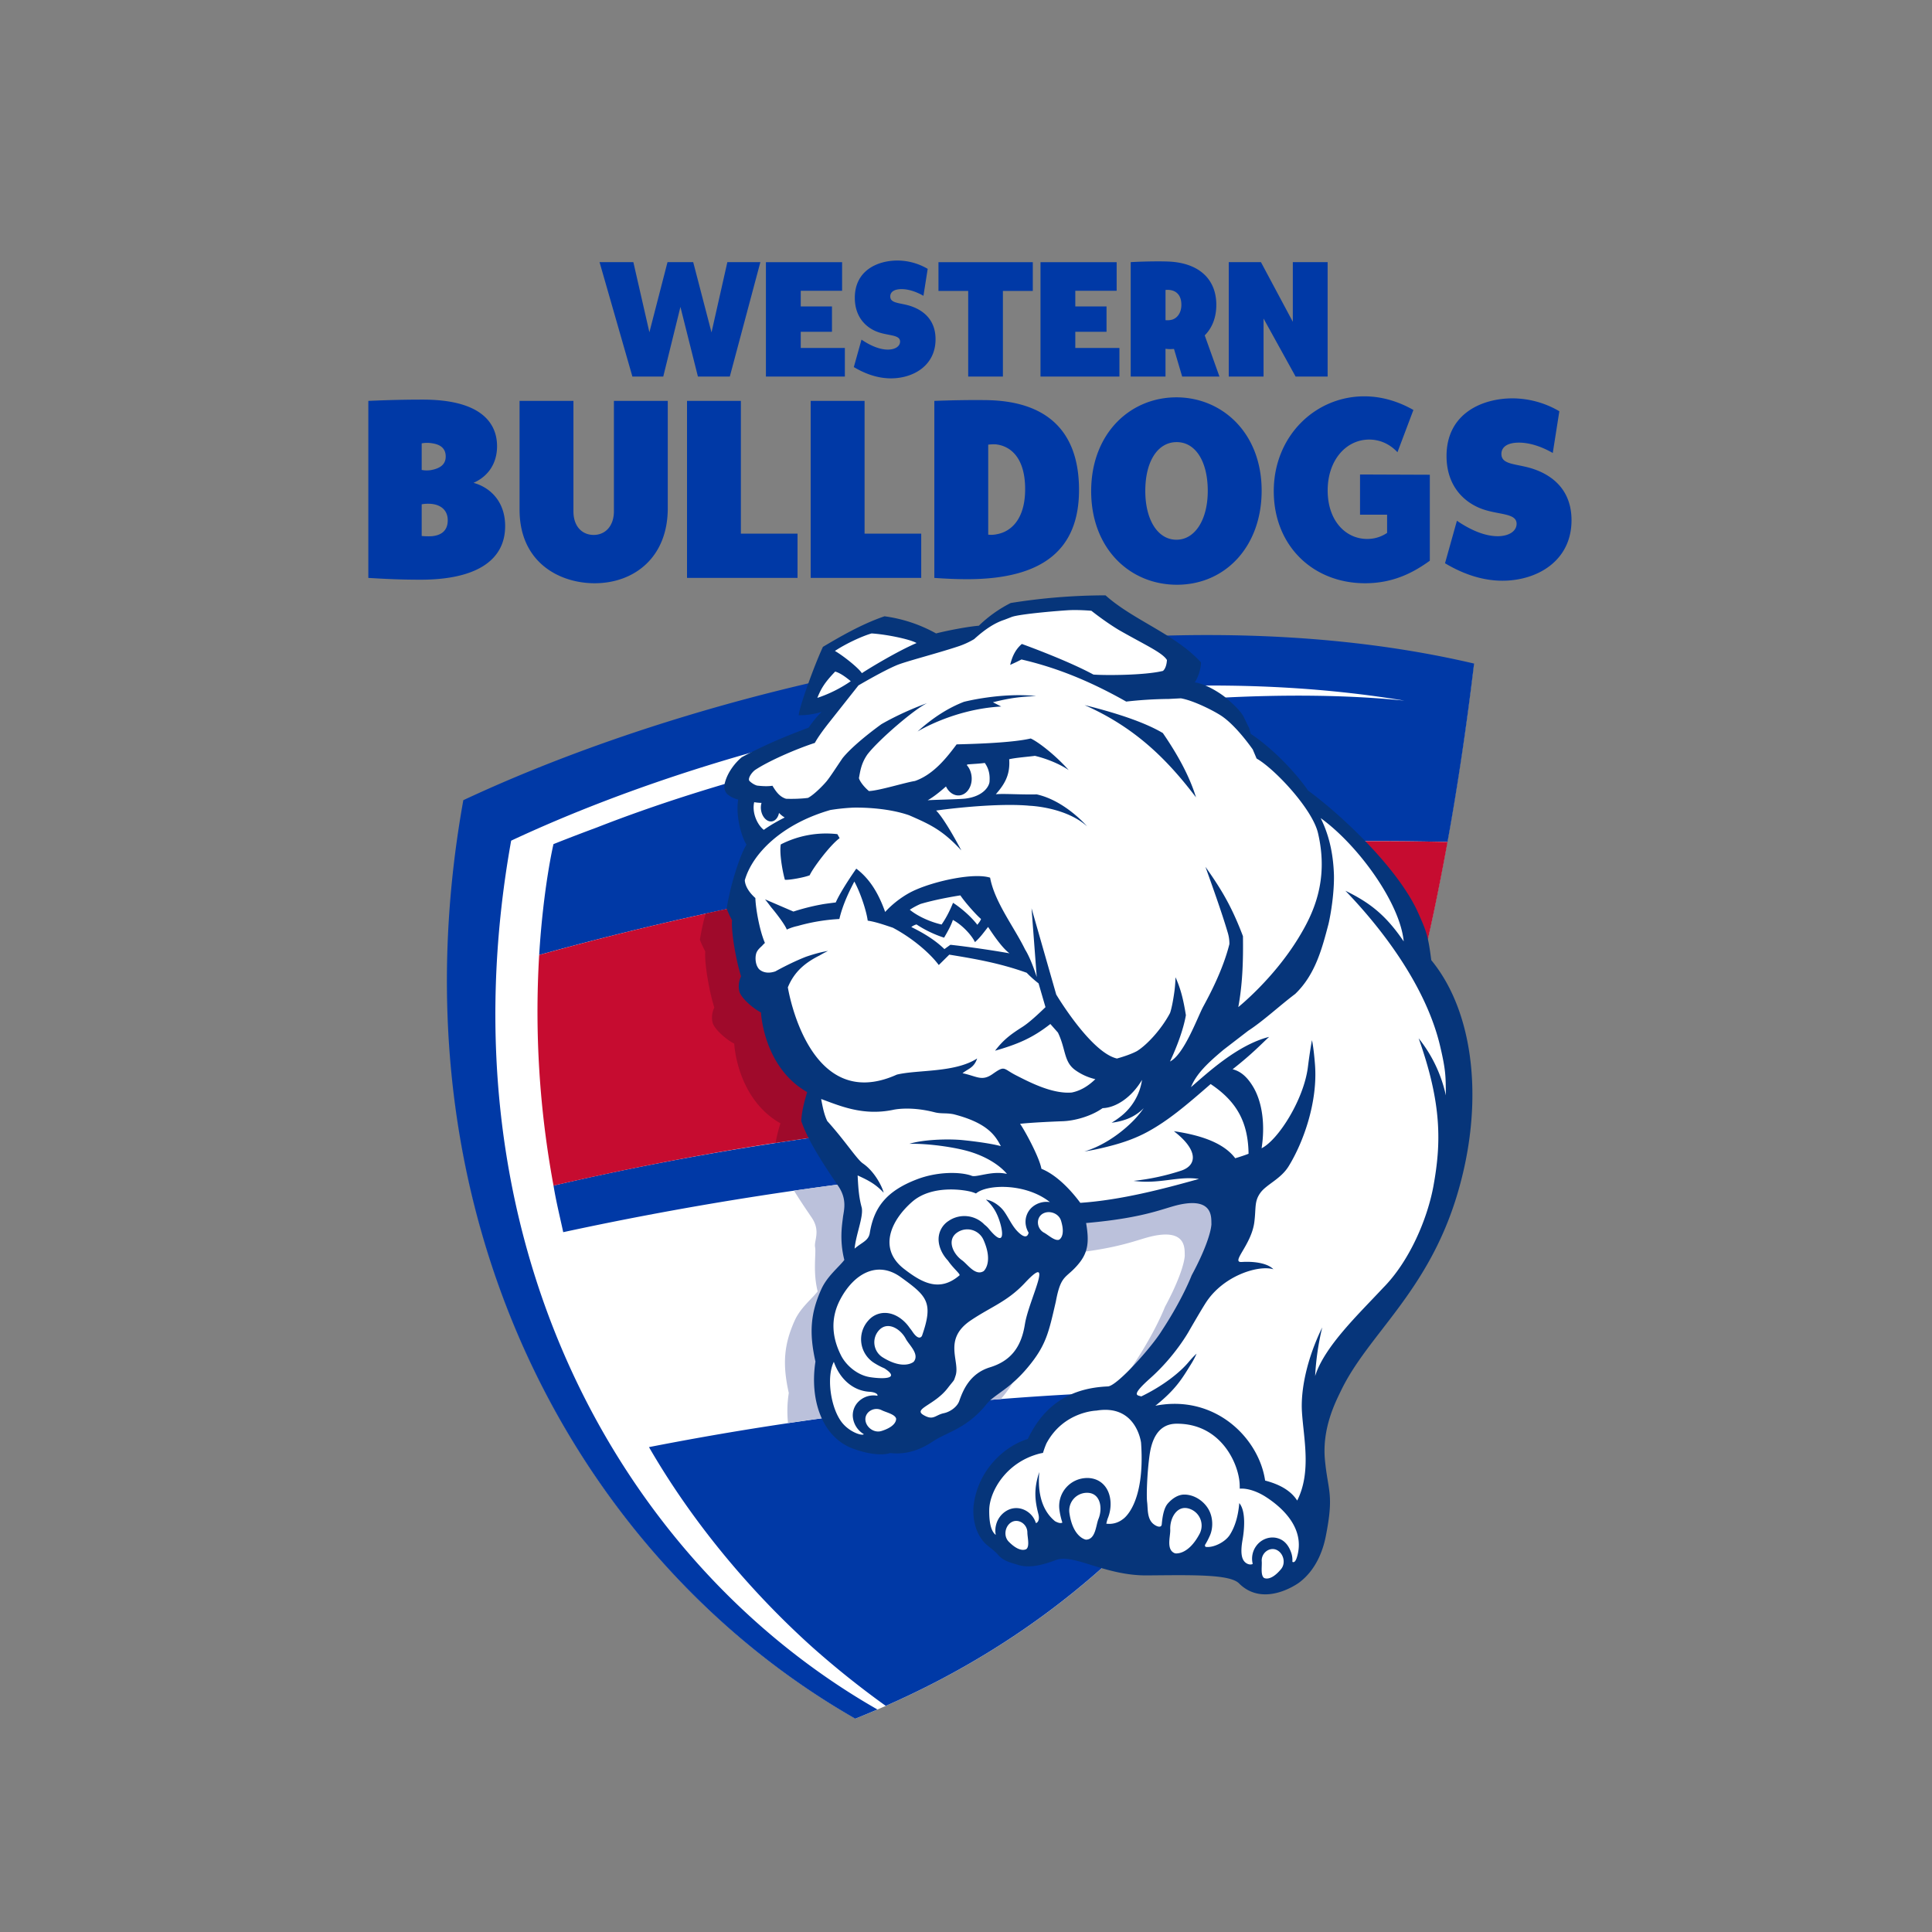 <svg xmlns="http://www.w3.org/2000/svg" width="80" height="80"><rect width="100%" height="100%" fill="#808080" stroke="none"/><g fill="none" fill-rule="evenodd"><path d="M0 0h80v80H0z"/><path fill="#FFF" d="M59.922 34.9a126.67 126.67 0 001.1-7.379c-13.561-3.18-30.864.53-41.81 5.65-3.112 17.313 4.843 31.501 16.211 37.993.31-.124.616-.25.919-.38l.343-.15c6.564-2.885 11.487-7.317 15.176-13.072m4.656-9.605c.24-.66.468-1.332.69-2.012m.002 0c1.113-3.423 2.002-7.113 2.713-11.046m-8.04 22.645c1.838-2.873 3.367-6.075 4.639-9.578"/><path fill="#FFF" d="M51.862 31.066l.002.006c.004.005.004.003-.002-.006"/><path fill="#0039A6" d="M26.873 59.922c1.743 3.02 4.112 5.9 6.775 8.293.935.83 1.94 1.64 3.029 2.421 6.57-2.888 11.5-7.325 15.192-13.087-4.78-.028-9.574.23-14.306.746-3.612.394-7.187.94-10.69 1.627m-3.953-10.83c.103.648.267 1.3.402 1.93 10.622-2.297 22.056-3.442 33.208-3.087.24-.66.469-1.333.69-2.014-11.463-.461-23.42.639-34.3 3.171m-3.735-15.957c-3.114 17.33 4.85 31.532 16.23 38.032.31-.124.615-.252.918-.381C25.57 64.638 18.22 51.202 21.166 34.81c9.702-4.538 24.593-7.861 36.99-5.798-9.22-.947-23.768 1.461-33.434 5.249a83.07 83.07 0 00-1.804.692s-.418 1.758-.592 4.589l.678-.187a129.653 129.653 0 0136.935-4.492c.43-2.376.794-4.838 1.1-7.386-13.575-3.183-30.895.53-41.854 5.657"/><path fill="#C60C30" d="M33.736 36.926h-.001a128.44 128.44 0 00-11.409 2.617 39.43 39.43 0 00.594 9.55 125.593 125.593 0 0115.486-2.577h.002c6.21-.644 12.511-.849 18.814-.595 1.115-3.427 2.005-7.12 2.717-11.057a130.25 130.25 0 00-26.203 2.062"/><path fill="#BBC1DB" d="M47.017 56.381l-.03.047c-.181.295-.573.784-.982 1.235 1.95-.08 3.906-.116 5.869-.105 1.846-2.882 3.383-6.096 4.66-9.615-7.997-.254-15.895.235-23.655 1.359.005.007.002.006.007.014.283.458.553.849.73 1.11.373.558.083.946.135 1.217.05.251-.1 1.013.107 1.83-.225.299-.71.668-.956 1.218-.431.966-.514 1.77-.24 2.99a4.792 4.792 0 00-.032 1.245 124.76 124.76 0 018.815-.994l.015-.017c.762-.915.863-1.455 1.156-2.719.217-1.165.425-.929.953-1.574.386-.472.432-.916.302-1.679.022-.002.043-.002.065-.005 2.447-.22 3.163-.625 3.831-.761 1.404-.289 1.276.59 1.292.818-.027.389-.301 1.158-.82 2.118 0 0-.361.955-1.222 2.268"/><path fill="#9F0A2B" d="M58.25 41.822c-.13-1.021-.296-1.974-.636-2.733-.632-1.415-2.188-3.072-3.516-4.224a129.738 129.738 0 00-24.88 2.966 9.69 9.69 0 00-.237 1.08c.04.115.125.302.223.487-.043.517.187 1.75.374 2.322a.942.942 0 00-.066.645c.095.28.593.706.891.85 0 0 .1 2.268 1.913 3.3a6.36 6.36 0 00-.201.808 130.718 130.718 0 0125.11-1.402 73.217 73.217 0 001.147-3.917l-.122-.182"/><path fill="#06357A" d="M38.761 26.229a6.025 6.025 0 00-2.135-.71c-.964.326-1.926.895-2.55 1.266-.35.743-.985 2.502-1.003 2.832.202 0 .542-.013.953-.14-.18.17-.345.371-.547.656-.727.269-1.741.668-2.764 1.222-.276.228-.576.614-.691 1.029-.057.196-.032.404.121.523.098.082.252.157.397.194l.027.007c-.11.616.1 1.47.342 1.87-.08.12-.166.31-.256.54a11.229 11.229 0 00-.566 2.1c.04.115.123.302.223.488-.043.516.187 1.749.374 2.321a.938.938 0 00-.066.646c.093.28.593.706.89.849 0 0 .1 2.268 1.913 3.3-.16.526-.226.862-.245 1.198a1.5 1.5 0 00.033.089c.162.457.462.992.763 1.48.283.459.57.874.745 1.135.374.558.217 1.015.185 1.29-.033.285-.15.94.058 1.757-.225.299-.71.67-.956 1.219-.432.966-.514 1.77-.24 2.99-.246 1.59.277 3.133 1.556 3.605.7.258 1.257.28 1.537.182.75.09 1.375-.208 1.79-.495.623-.398 1.396-.528 2.207-1.537.317-.392.947-.605 1.708-1.522.762-.915.863-1.454 1.156-2.718.217-1.165.424-.928.953-1.575.386-.472.432-.915.3-1.678l.067-.005c2.447-.22 3.164-.625 3.831-.762 1.403-.288 1.276.59 1.292.818-.027.39-.302 1.16-.82 2.118 0 0-.361.956-1.222 2.269l-.03.047c-.404.65-1.834 2.266-2.217 2.282-1.487.062-2.611.703-3.315 2.177-.907.269-2.059 1.235-2.243 2.75-.001.012-.116.865.394 1.479.145.19.448.357.627.574.233.281.618.337.849.42.445.12.936.015 1.523-.207.726-.295 2.032.645 3.778.632 1.905-.016 3.434-.052 3.818.33 1.042 1.04 2.486-.03 2.486-.03.786-.586 1.025-1.51 1.105-1.912.352-1.774.09-1.86-.033-3.17-.125-1.31.438-2.399.664-2.866 1.12-2.332 3.57-4.046 4.793-8.056 1.16-3.804.739-7.595-1.054-9.772-.13-1.022-.206-1.202-.544-1.962-.81-1.813-3.136-4.022-4.557-5.06-.642-.925-1.63-1.86-2.37-2.345a1.522 1.522 0 01-.065-.233l-.258-.524c-.168-.26-.41-.486-.778-.794-.26-.197-.808-.537-1.224-.582.15-.214.263-.586.26-.83-1.056-1.163-2.811-1.751-3.952-2.776a25.015 25.015 0 00-3.927.317 5.374 5.374 0 00-1.32.941c-.435.033-1.291.196-1.77.319"/><path fill="#FFF" d="M51.87 31.026l.003.006-.003-.006m-12.517 8.096c.378.036 1.544.192 2.45.353-.299-.209-.7-.805-.888-1.092-.174.216-.31.42-.544.629-.119-.259-.5-.697-.914-.92-.082.25-.236.514-.364.735a4.725 4.725 0 01-1.143-.548.603.603 0 00-.214.107c.347.174.906.462 1.37.914l.247-.178zm.11-1.739c.286.181.724.54 1.007.912.042-.063.115-.135.152-.242-.2-.166-.675-.704-.855-.977-.366.056-1.072.183-1.648.354a2.962 2.962 0 00-.446.24c.208.18.696.468 1.316.613.243-.35.386-.686.475-.9zm13.418 26.805c-.297-.157-.665.111-.635.47.014.203-.053.56.09.678 0 0 .262.176.709-.362.205-.245.105-.644-.164-.786zm-.475-2.21c-.419-.267-.817-.358-1.07-.335l-.003-.155c-.023-.843-.755-2.551-2.621-2.535-.799.006-1.031.736-1.11 1.294-.11.797-.133 1.718-.102 1.95.035.27-.01.685.257.906.127.105.326.18.348.023.027-.303.081-.679.258-.876.177-.2.418-.363.676-.363.078 0 .158.01.238.029.334.08.641.328.794.635.154.306.166.712.033 1.022a3.008 3.008 0 01-.21.404c.002.043.012.07.034.076.31.045.802-.193.997-.499.23-.364.347-.804.391-1.314.3.355.19 1.206.14 1.49-.036.205-.1.599.011.835.092.198.304.254.404.194l-.004-.026a.889.889 0 01.141-.704c.14-.2.356-.331.589-.359a.776.776 0 01.359.041c.256.092.413.308.508.577.044.127.06.257.05.384.08.047.144-.039.193-.205.349-1.17-.595-2.037-1.301-2.489zm-3.159.495c-.508-.168-.807.387-.79.857.016.28-.187.847.198.99 0 0 .533.11 1.02-.812a.734.734 0 00-.428-1.035zM59.87 45.357c-.008-.772.006-1.004-.236-2.034-.542-2.315-2.2-4.65-3.924-6.439.982.48 1.658.982 2.414 2.097-.15-1.588-1.887-3.987-3.438-5.105.4.801.527 1.628.55 2.362.013.68-.11 1.519-.224 2.017-.263.992-.538 2.094-1.381 2.902-.638.48-1.329 1.126-1.945 1.524l-1.02.785c-.647.542-1.127.993-1.35 1.55.632-.539 1.908-1.748 3.237-2.081-.282.252-.671.68-1.513 1.34.332.086.59.307.831.696.413.669.516 1.637.369 2.576.695-.35 1.75-2.023 1.918-3.367.084-.672.167-1.108.167-1.108s.07.275.127 1.027c.113 1.504-.458 3.163-1.092 4.193-.327.531-.913.747-1.169 1.098-.26.36-.176.62-.252 1.216-.124.959-1.002 1.684-.514 1.65.327-.024 1.01-.003 1.304.302-.605-.186-2.069.251-2.8 1.388-.206.32-.675 1.135-.675 1.135s-.561 1.039-1.623 1.987c-.73.65-.587.697-.44.736a.908.908 0 01.067.019c.915-.444 1.598-.993 1.953-1.415.206-.245.335-.354.335-.354s-.064.17-.235.444c-.333.532-.598 1.02-1.47 1.711 2.474-.483 4.288 1.34 4.545 3.098.536.14 1.043.38 1.328.828.597-1.181.264-2.584.197-3.67-.057-.89.191-2.174.84-3.5a10.979 10.979 0 00-.294 2.014c.382-1.223 1.802-2.565 2.812-3.649 1.097-1.104 1.843-2.87 2.09-4.238.312-1.732.36-3.359-.616-6.098a5.711 5.711 0 011.127 2.363zM42.44 54.83c.153-.985 1.26-3.056 0-1.709-.726.777-1.414.993-2.246 1.556-1.166.786-.427 1.693-.626 2.287-.086.256-.023.123-.33.52-.537.694-1.423.848-1.01 1.102.425.256.49.006.86-.07.239-.05.542-.247.633-.505.153-.436.431-1.134 1.267-1.392.838-.257 1.299-.805 1.451-1.79zm-.572 8.21c-.257.164-.323.57-.098.798.49.497.737.3.737.3.133-.129.036-.479.034-.683-.002-.36-.39-.596-.673-.415zm3.167-1.226a.735.735 0 00-.754.83c.146 1.031.685 1.11.685 1.11.408-.004.411-.607.522-.864.176-.437.082-1.06-.453-1.076zm.367-3.404s-1.36.03-2.07 1.356c0 0-.07.151-.144.395-.042.008-.084.016-.123.025-1.405.352-2.083 1.568-2.103 2.32-.006.39.032.867.266 1.048l.003-.002a.937.937 0 01.01-.393.939.939 0 01.496-.632.788.788 0 01.343-.08c.236 0 .465.107.63.291a.882.882 0 01.184.33c.104-.028.154-.174.104-.37-.142-.552-.203-1.03.036-1.743-.053.637.002 1.498.65 2.033 0 0 .211.128.306.057a2.902 2.902 0 01-.122-.531 1.162 1.162 0 011.15-1.313h.037c.317.01.583.155.75.41.215.329.242.821.069 1.254-.022.05-.042.135-.062.218a.052.052 0 01-.003.009.908.908 0 00.685-.186s.938-.577.755-3.166c0 0-.189-1.606-1.847-1.33zm-2.64-8.443a.92.92 0 01.712-.191c-1.006-.796-2.61-.744-3.06-.357a1.84 1.84 0 00-.149-.055c-.318-.1-1.666-.316-2.485.392-.862.746-1.448 1.934-.344 2.788.75.58 1.468.97 2.293.267.056-.047-.245-.275-.476-.612-.247-.262-.393-.593-.388-.9a.902.902 0 01.417-.745 1.157 1.157 0 011.488.16c.065.049.127.108.185.18.767.929.558-.117.325-.614a1.789 1.789 0 00-.454-.606c.258.032.58.245.757.496.187.264.33.607.575.845.274.269.397.2.435.027a.884.884 0 01-.113-.295.806.806 0 01.282-.78zm-3.121 1.065c-.445.297-.192.874.19 1.15.23.16.552.668.9.453 0 0 .416-.351-.01-1.303a.735.735 0 00-1.08-.3zm3.59.01c.18.099.442.35.619.294 0 0 .29-.125.084-.792-.095-.306-.484-.44-.75-.291-.294.165-.268.618.047.79zm-7.057 6.739c.053 0 .105.006.157.015.03-.065-.084-.152-.333-.166-.645-.038-1.212-.497-1.471-1.24-.328.656-.117 2.013.389 2.575.322.36.794.498.853.421a.94.94 0 01-.454-.706.794.794 0 01.207-.614.884.884 0 01.652-.285zm14.974-9.82c.213-.065.4-.127.552-.186-.017-1.357-.531-2.192-1.57-2.887-1.048.915-1.774 1.523-2.616 1.981-.442.239-.946.434-1.604.599-.36.093-.69.163-1.01.212.697-.202 1.403-.669 1.927-1.174a4.13 4.13 0 00.533-.62 1.936 1.936 0 01-.793.486 2.651 2.651 0 01-.538.117c.117-.07.228-.144.33-.223a2.36 2.36 0 00.93-1.55c-.443.74-1.094 1.154-1.632 1.17l-.025.017c-.466.323-1.134.506-1.617.524-1.34.051-1.777.108-1.777.108.154.202.796 1.363.885 1.862.702.283 1.317 1.012 1.61 1.41 1.687-.114 3.473-.585 4.913-.99-.87-.132-1.62.226-2.706.08a9.548 9.548 0 001.977-.425c.656-.224.706-.85-.309-1.632 1.22.179 2.09.524 2.54 1.12zM32.33 34.966a4.115 4.115 0 012.344-.426l.093.166c-.42.307-1.14 1.292-1.238 1.536-.202.087-.867.21-1.029.186-.1-.356-.233-1.107-.17-1.462zm12.58-5.77c1.594.395 2.617.788 3.241 1.158.6.874 1.099 1.769 1.373 2.663-1.206-1.586-2.526-2.897-4.614-3.821zm-3.71-.138l-.085.022.343.175c-1.978.109-3.465 1.036-3.465 1.036.656-.594 1.303-.992 1.922-1.23 0 0 1.516-.393 2.987-.24-.716.036-1.08.086-1.701.237zm-6.913 10.318s-.145.067-.35.188c-.62.308-1.018.674-1.27 1.218l-.044.1s.83 5.277 4.512 3.616c.858-.21 2.395-.07 3.327-.669-.134.39-.359.414-.606.61.6.127.797.35 1.249.032.523-.368.423-.222.958.051.535.272 1.497.784 2.315.717.417-.083.739-.322.978-.553a2.322 2.322 0 01-.856-.393c-.456-.348-.364-.854-.693-1.536l-.314-.355c-.733.574-1.338.833-2.289 1.106.361-.476.678-.696 1.145-.994.265-.171.63-.507.942-.81l-.286-.984a4.347 4.347 0 01-.492-.44c-1.103-.396-2.114-.573-3.205-.75l-.435.43c-.364-.49-1.096-1.12-1.904-1.546-.309-.102-.691-.24-1.039-.292-.05-.39-.296-1.149-.554-1.62-.139.275-.46.869-.62 1.552a7.793 7.793 0 00-1.724.288 2.098 2.098 0 00-.453.15c-.054-.16-.364-.59-.654-.933a9.322 9.322 0 00-.246-.319l1.175.506c.5-.163.945-.258 1.262-.312.164-.024.33-.046.49-.065.234-.53.851-1.4.851-1.4.525.397.901.965 1.195 1.793.34-.375.82-.73 1.284-.925.829-.363 2.387-.707 3.062-.495.187 1.015.996 2.045 1.449 2.975.253.4.482 1.141.482 1.141l-.215-2.847 1.022 3.57s1.427 2.4 2.515 2.65c.324-.091.623-.198.825-.306.42-.258 1.018-.908 1.371-1.575.047-.12.113-.423.162-.754a5.35 5.35 0 00.066-.73c.214.476.323.906.43 1.572-.1.571-.354 1.267-.658 1.917.575-.288 1.114-1.766 1.365-2.253.281-.517.828-1.543 1.095-2.61a1.547 1.547 0 00-.062-.452c-.249-.85-.656-1.978-.93-2.747.286.404.523.76.738 1.128.296.51.547 1.037.815 1.744.013.922-.007 1.937-.193 2.937.028-.026 1.448-1.161 2.488-2.858.586-.957 1.284-2.348.811-4.355-.224-.943-1.635-2.485-2.42-3.005a3.094 3.094 0 00-.121-.075l-.16-.378c-.041-.054-.646-.93-1.252-1.358-.3-.212-1.187-.666-1.725-.757l-.504.026a16.874 16.874 0 00-1.758.109c-1.667-.944-3.058-1.447-4.338-1.744-.18.096-.325.16-.467.225.083-.345.213-.635.483-.867 0 0 1.844.661 2.964 1.267.418.035 2.1.04 2.88-.151.111-.096.156-.29.164-.452-.188-.308-.894-.617-1.982-1.238-.581-.348-1.146-.8-1.146-.8s-.428-.04-.849-.028c-.318.01-2.111.155-2.451.284-.07.027-.311.122-.342.13-.385.134-.769.385-1.213.788a3.324 3.324 0 01-.69.311c-.86.284-2.133.61-2.507.765-.578.24-1.593.84-1.593.84l-1.206 1.525c-.25.316-.472.62-.6.856-.823.268-1.945.766-2.475 1.122-.131.093-.317.352-.233.453.091.09.209.162.314.192.212.025.386.031.52.02.043-.003.082-.007.118-.013.115.185.271.453.564.539 0 0 .263.012.565-.006.112-.005.228-.015.343-.03.262-.135.665-.558.778-.698.158-.197.363-.52.65-.943.329-.412.988-.958 1.612-1.411.254-.147.963-.536 1.898-.873-.504.226-2.013 1.52-2.476 2.124-.265.378-.3.71-.352.978.012.08.142.31.413.54.424-.016 1.496-.353 1.906-.417.79-.274 1.347-1.012 1.726-1.516.497-.014 2.246-.051 3.068-.244.292.131.99.656 1.573 1.309-.358-.246-.91-.475-1.4-.59-.195.03-.816.077-1.065.141.051.669-.215 1.06-.553 1.449.354-.032.968.02 1.693.006 1.177.259 2.088 1.324 2.088 1.324-.892-.803-2.378-.853-2.378-.853-1.053-.101-2.72.04-3.875.198.267.262.705 1.013 1.043 1.65-.786-.85-1.299-1.078-2.161-1.455-.85-.296-1.877-.325-2.315-.316a8.5 8.5 0 00-.945.098c-2.018.58-3.232 1.811-3.545 2.911.02.278.219.54.438.735.013.44.176 1.354.396 1.859 0 0-.053.045-.119.12-.08.074-.16.149-.2.222-.081.126-.087.361-.038.527a.562.562 0 00.104.205s.218.264.686.103c0 0 .622-.352 1.262-.603.243-.083.584-.19.918-.243zm-3.058-6.159c-.1.448.136.942.398 1.146.233-.172.588-.374.866-.512a1.07 1.07 0 01-.236-.19c-.034.183-.144.325-.291.35-.206.033-.409-.176-.453-.468a.694.694 0 01.02-.298 1.981 1.981 0 01-.304-.028zm8.482-.28c-.225.013-.43-.14-.54-.372-.263.234-.539.452-.76.572.36-.025 1.158-.032 1.548-.067.787-.093 1.007-.536 1.016-.708.009-.172.02-.464-.197-.77-.292.037-.4.034-.723.062a.508.508 0 01-.02.03c.11.123.185.299.199.496.027.398-.207.738-.523.757zm-1.533 22.375c.484-1.387.21-1.642-.882-2.43-.969-.698-1.942-.14-2.503.925-.428.811-.329 1.605.035 2.324.195.385.65.806 1.192.893.52.082 1.296.087.6-.365a2.95 2.95 0 01-.424-.223 1.157 1.157 0 01-.243-1.753.9.9 0 01.685-.318c.433 0 .814.299 1.036.63.043.05.083.106.122.165.275.396.382.152.382.152zm-3.595-27.504c-.424.443-.578.688-.739 1.09a5.467 5.467 0 001.385-.691c-.193-.158-.427-.337-.646-.399zM36.5 59.255c.668-.21.605-.52.605-.52-.055-.176-.41-.25-.592-.34-.321-.163-.709.073-.678.409.03.303.361.547.665.45zm1.333-2.866c.26-.316-.2-.705-.327-.954-.222-.416-.758-.745-1.115-.345a.736.736 0 00.151 1.11c.885.553 1.29.189 1.29.189zm1.955-9.186c.175.015 1.104.11 1.655.255-.22-.415-.528-.955-1.958-1.32-.32-.063-.506-.01-.788-.082-1.052-.27-1.734-.096-1.734-.096-1.258.254-2.217-.185-2.961-.452.055.282.115.631.253.912.766.851 1.228 1.59 1.482 1.76.501.348.804.99.853 1.207-.338-.36-.62-.505-1.077-.715.029.598.06.929.17 1.335.076.379-.24 1.107-.296 1.696.309-.266.564-.32.626-.63.165-1.042.657-1.744 1.956-2.24.833-.32 1.766-.318 2.246-.155.178.109.85-.221 1.48-.068 0 0-.415-.566-1.49-.907-.612-.195-1.772-.36-2.551-.34.593-.18 1.564-.206 2.134-.16zm-4.1-19.328c.316-.21 1.485-.916 2.265-1.248-.272-.159-1.25-.36-1.861-.398-.39.11-1.06.42-1.52.725.316.18.967.689 1.117.921z"/><path fill="#0039A6" d="M37.65 12.655c-.413-.121-.786-.095-.786-.379 0-.21.197-.304.467-.304.311 0 .637.122.907.277l.176-1.116a2.491 2.491 0 00-1.252-.345c-.826 0-1.766.412-1.766 1.542 0 .82.487 1.26.982 1.428.439.15.892.102.892.386 0 .19-.19.325-.487.332-.373.006-.772-.183-1.11-.413l-.318 1.137c.42.25.947.467 1.536.467.927 0 1.848-.528 1.848-1.618 0-.873-.59-1.244-1.09-1.394zm3.636 9.464a1.095 1.095 0 01-.366.02v-3.728c.104-.01.209-.02.324-.01.566.063 1.205.513 1.205 1.854 0 1.256-.596 1.76-1.163 1.864zm-.45-5.551c-.828-.01-1.55.01-2.147.032v7.33c.482.032.88.053 1.361.053 3.184 0 4.63-1.267 4.63-3.697 0-2.492-1.393-3.686-3.844-3.718zM35.8 16.6h-2.231v7.33h4.577v-1.832H35.8V16.6zm-5.122 0h-2.23v7.33h4.576v-1.832h-2.346V16.6zm25.638 4.713h1.121v.754c-.188.125-.46.25-.827.25-.88 0-1.634-.743-1.634-2.01 0-1.225.733-2.084 1.686-2.105.513-.01.922.22 1.204.524l.66-1.75c-.513-.293-1.215-.565-2.032-.565-2.042 0-3.75 1.655-3.75 3.927 0 2.263 1.625 3.813 3.782 3.813 1.215 0 2.053-.482 2.68-.933v-3.56l-2.89-.011v1.666zm7.07-1.928c-.64-.188-1.216-.146-1.216-.586 0-.324.304-.471.723-.471.482 0 .985.188 1.404.429l.272-1.728a3.852 3.852 0 00-1.937-.534c-1.278 0-2.734.639-2.734 2.387 0 1.268.754 1.949 1.518 2.21.682.23 1.383.158 1.383.597 0 .293-.293.503-.754.514-.576.01-1.194-.283-1.717-.64l-.493 1.76c.65.388 1.466.723 2.378.723 1.434 0 2.86-.817 2.86-2.503 0-1.35-.912-1.927-1.687-2.158zm-8.412-3.793v-4.737h-1.441v2.47l-1.32-2.47H50.88v4.737h1.441V13.19l1.327 2.402h1.326zm-24.754 0l1.265-4.737h-1.367l-.656 2.91-.758-2.91H27.64l-.75 2.903-.664-2.903h-1.4l1.36 4.737h1.278l.711-2.883.724 2.883h1.32zm18.493 6.757c-.775 0-1.289-.827-1.289-2.02 0-1.227.514-2.022 1.3-2.022.785 0 1.287.806 1.287 2.021 0 1.183-.523 2.021-1.298 2.021zm0-5.896c-1.928 0-3.53 1.508-3.53 3.885 0 2.368 1.592 3.875 3.551 3.875 2.01 0 3.508-1.591 3.508-3.895 0-2.399-1.644-3.865-3.53-3.865zm-2.36-2.045h-1.827v-.67h1.293V12.69h-1.293v-.65h1.712v-1.184h-3.153v4.737h3.268v-1.184zm-6.26 1.184h1.435v-3.546h1.238v-1.19H38.86v1.19h1.231v3.546zm-5.11-1.184h-1.826v-.67h1.293V12.69h-1.293v-.65h1.712v-1.184h-3.154v4.737h3.269v-1.184zm13.278-2.402a.752.752 0 01.244.013c.19.04.413.19.413.603 0 .325-.163.548-.386.615a.74.74 0 01-.27.02v-1.251zm0 2.436c.136.02.257.013.352.007l.338 1.143h1.544l-.61-1.705c.298-.298.48-.724.48-1.265 0-1.077-.737-1.76-2.043-1.794-.399-.013-1.076 0-1.502.027v4.737h1.441v-1.15zm-22.84 6.724c0 .618-.357.984-.838.984-.482 0-.838-.356-.838-.973V16.6h-2.231v4.503c0 2.2 1.666 3.048 3.11 3.048 1.603 0 3.027-1.037 3.027-3.11V16.6h-2.23v4.566zm-7.541 1.037c-.168.01-.325 0-.419-.01v-1.31c.094-.02.23-.031.377-.02.398.03.702.25.702.68 0 .461-.304.628-.66.66zm-.419-3.844c.105-.021.251-.031.387-.01.252.031.608.126.608.555 0 .356-.272.502-.628.565-.095.01-.21.021-.367-.01v-1.1zm2.147 1.634c.639-.283.974-.838.974-1.518 0-.839-.513-1.928-3.08-1.928-.575 0-1.287.01-2.25.053v7.33c.722.043 1.308.074 2.167.074 2.189 0 3.498-.733 3.498-2.22 0-1.016-.618-1.602-1.31-1.791z"/><path d="M0 0h80v80H0z"/></g></svg>